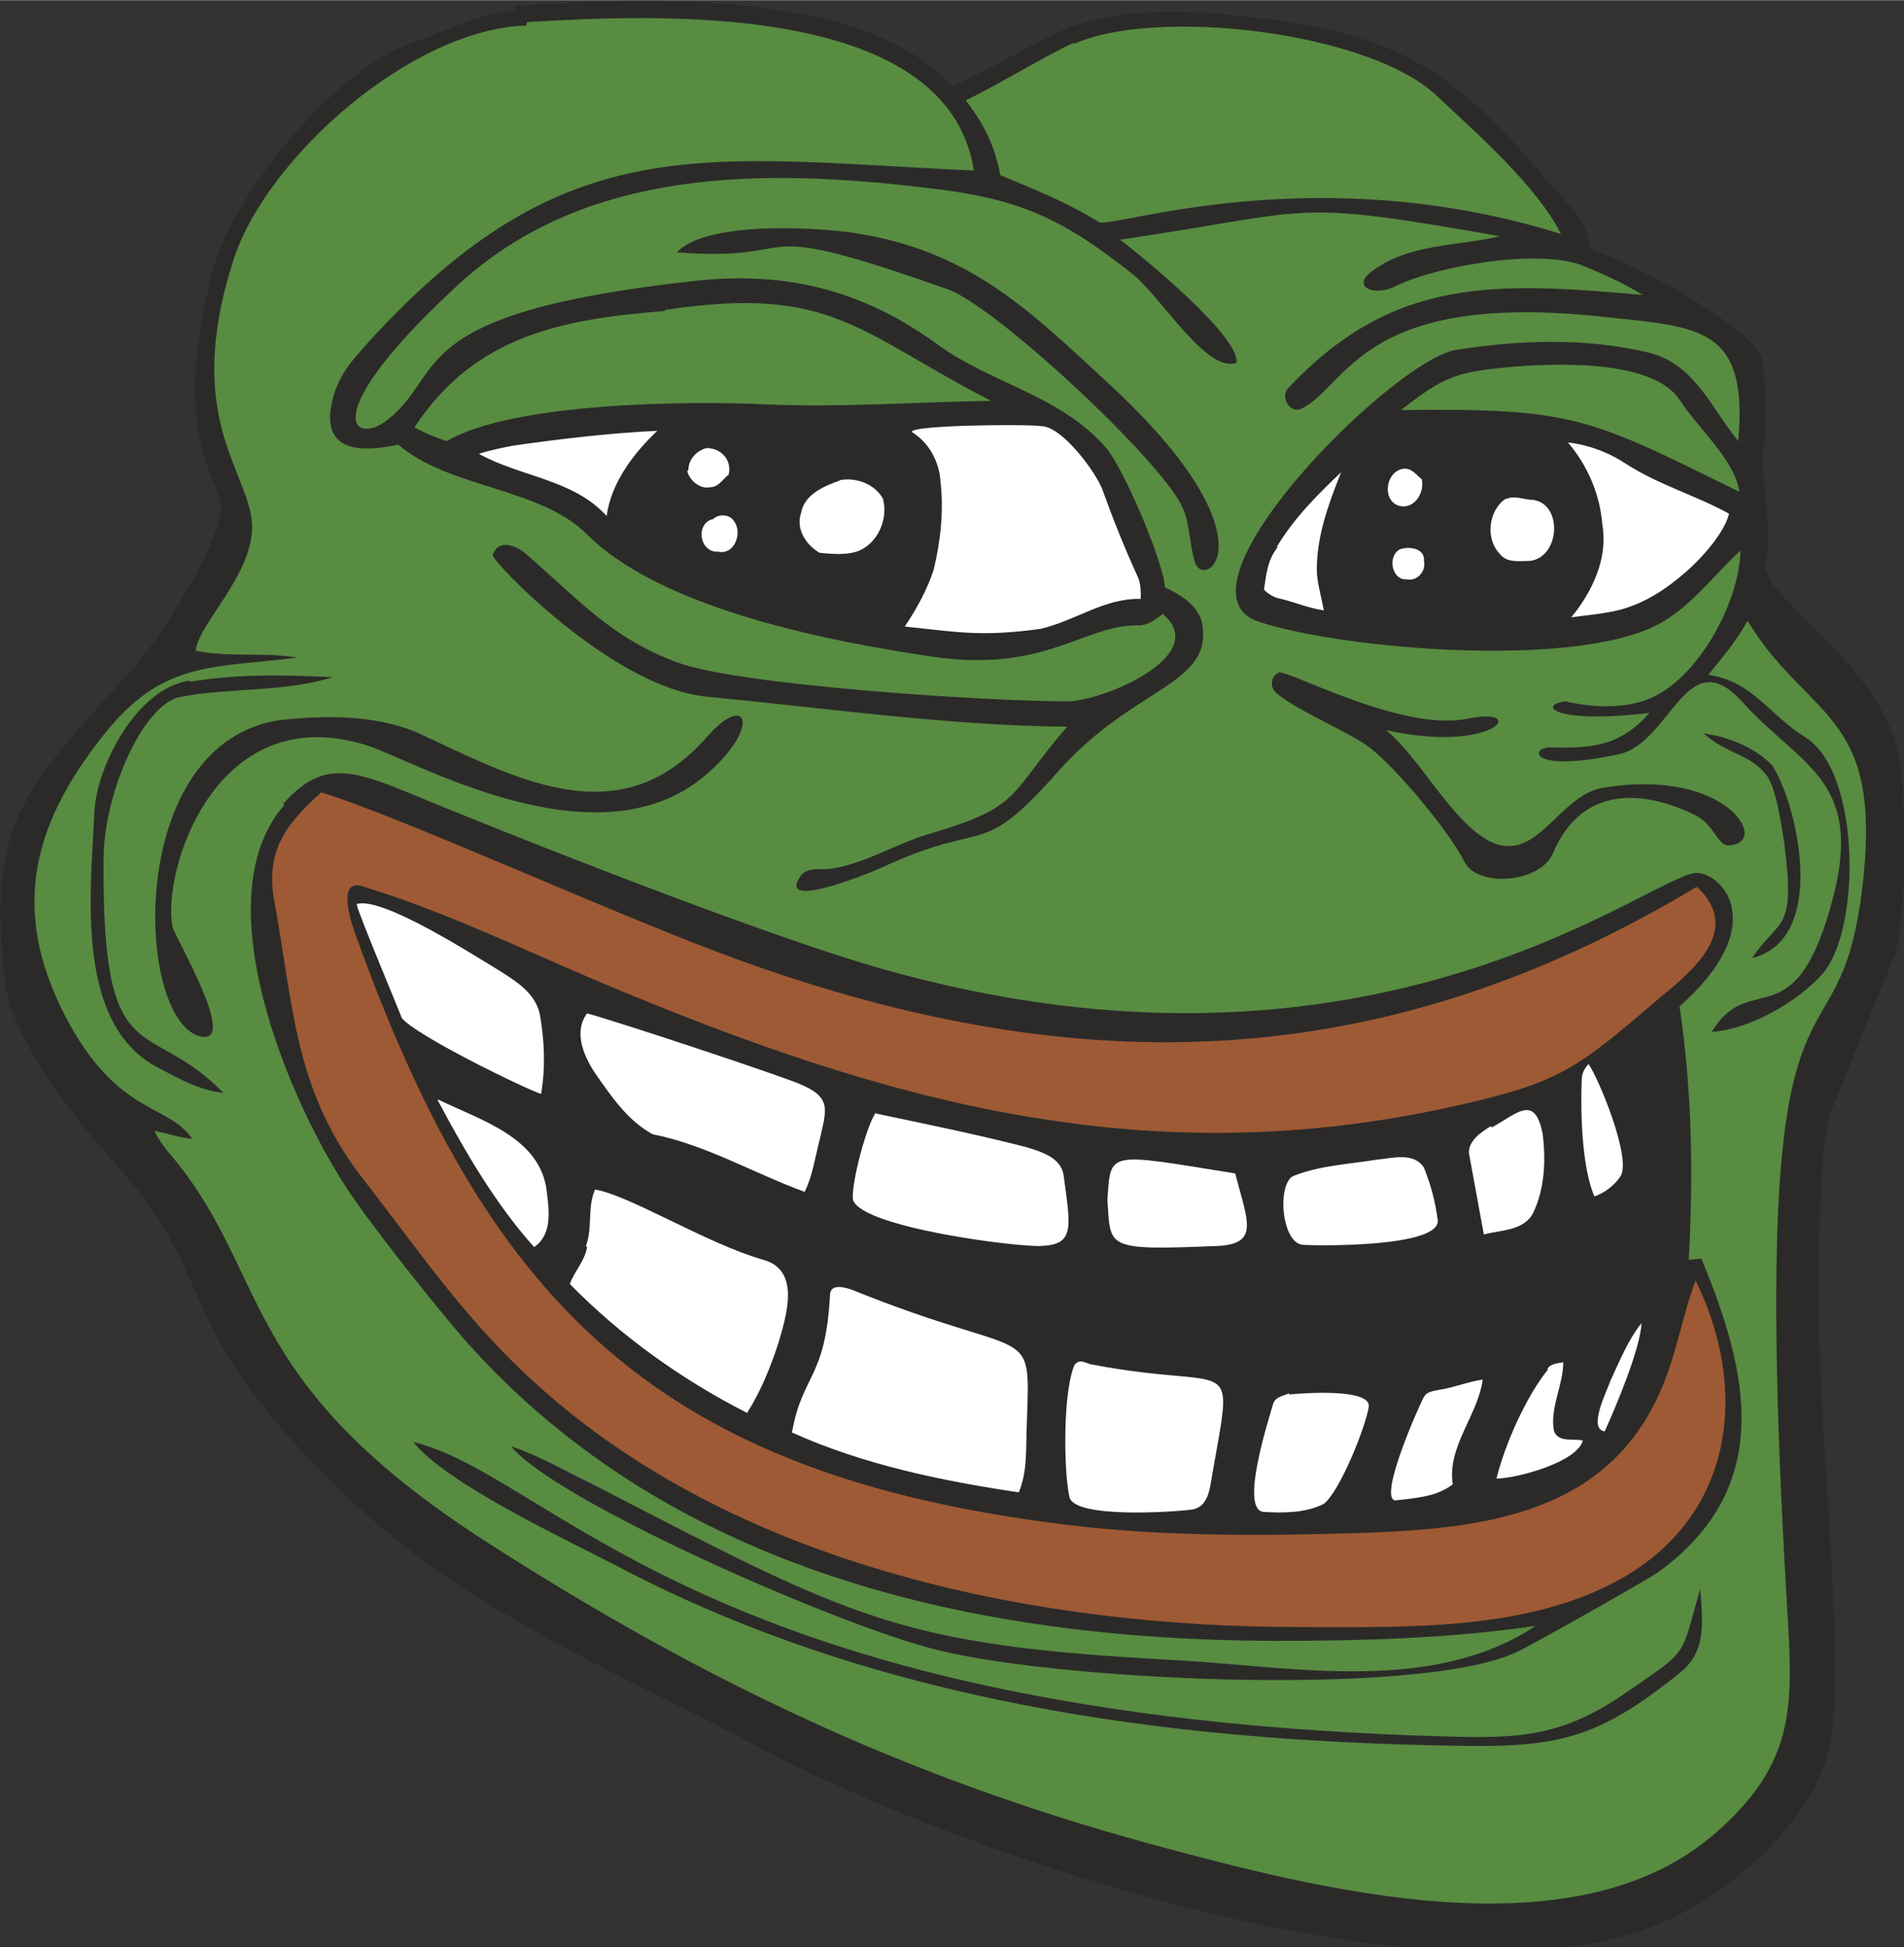 <?xml version="1.0" encoding="UTF-8"?>
<!DOCTYPE svg PUBLIC "-//W3C//DTD SVG 1.1//EN" "http://www.w3.org/Graphics/SVG/1.1/DTD/svg11.dtd">
<!-- Creator: CorelDRAW 2020 (64-Bit) -->
<svg xmlns="http://www.w3.org/2000/svg" xml:space="preserve" width="79.629mm" height="81.427mm" version="1.1" style="shape-rendering:geometricPrecision; text-rendering:geometricPrecision; image-rendering:optimizeQuality; fill-rule:evenodd; clip-rule:evenodd"
viewBox="0 0 1.654 1.691"
 xmlns:xlink="http://www.w3.org/1999/xlink"
 xmlns:xodm="http://www.corel.com/coreldraw/odm/2003">
 <rect x="0" y="0" width="1.654" height="1.691" fill="#333333" stroke="none"/>
 <defs>
  <style type="text/css">
   <![CDATA[
    .fil0 {fill:#2B2A29}
    .fil1 {fill:#588C41;fill-rule:nonzero}
    .fil3 {fill:#9E5A34;fill-rule:nonzero}
    .fil2 {fill:white;fill-rule:nonzero}
   ]]>
  </style>
 </defs>
 <g id="Слой_x0020_1">
  <path class="fil0" d="M0.447 0.005c0.104,-0.007 0.304,-0.017 0.38,0.07 0.098,-0.046 0.1,-0.069 0.221,-0.064 0.151,0.012 0.206,0.037 0.297,0.147 0.015,0.017 0.035,0.033 0.036,0.058 0.038,0.012 0.146,0.07 0.15,0.098 0.003,0.023 0.004,0.046 0.002,0.069 -0.006,0.036 0.009,0.072 0,0.108 0.003,0.033 0.103,0.086 0.117,0.169 0.006,0.036 0.007,0.133 -0.004,0.169l-0.055 0.135c-0.011,0.028 -0.011,0.128 -0.011,0.16 -0.001,0.115 0.02,0.272 0.012,0.377 -0.005,0.067 -0.077,0.136 -0.144,0.167 -0.194,0.088 -0.616,-0.059 -0.784,-0.148 -0.138,-0.074 -0.266,-0.122 -0.379,-0.236 -0.141,-0.142 -0.093,-0.173 -0.187,-0.276 -0.031,-0.034 -0.087,-0.105 -0.093,-0.152 -0.018,-0.143 0.016,-0.17 0.109,-0.274 0.037,-0.042 0.078,-0.118 0.078,-0.14 -0.001,-0.028 -0.045,-0.064 -0.007,-0.208 0.018,-0.067 0.106,-0.174 0.173,-0.197 0.03,-0.01 0.058,-0.026 0.09,-0.028z"/>
  <path class="fil1" d="M0.458 0.019c0.103,-0.006 0.365,-0.021 0.388,0.129 -0.235,-0.011 -0.354,-0.039 -0.525,0.148 -0.018,0.02 -0.03,0.033 -0.034,0.061 -0.004,0.039 0.035,0.034 0.059,0.029 0.044,0.038 0.123,0.037 0.164,0.078 0.065,0.065 0.211,0.093 0.299,0.106 0.099,0.015 0.133,-0.028 0.18,-0.027 0.008,0 0.015,-0.005 0.021,-0.01 0.043,0.036 -0.052,0.076 -0.083,0.076 -0.069,0 -0.287,-0.014 -0.339,-0.034 -0.057,-0.021 -0.086,-0.055 -0.131,-0.094 -0.008,-0.007 -0.024,-0.014 -0.029,0.001 -0.001,0.005 0.105,0.116 0.187,0.123 0.104,0.01 0.208,0.025 0.312,0.026 -0.051,0.059 -0.039,0.069 -0.116,0.092 -0.03,0.008 -0.057,0.026 -0.087,0.031 -0.009,0.002 -0.021,-0.002 -0.028,0.006 -0.025,0.034 0.07,-0.006 0.075,-0.009 0.089,-0.04 0.08,-0.004 0.149,-0.082 0.066,-0.074 0.135,-0.074 0.124,-0.129 -0.004,-0.015 -0.019,-0.024 -0.032,-0.03 -0.002,-0.025 -0.037,-0.105 -0.051,-0.121 -0.041,-0.047 -0.099,-0.055 -0.148,-0.091 -0.065,-0.047 -0.132,-0.063 -0.211,-0.054 -0.254,0.028 -0.213,0.08 -0.266,0.121 -0.029,0.022 -0.062,-0.003 0.06,-0.116 0.111,-0.104 0.267,-0.103 0.409,-0.086 0.079,0.009 0.116,0.025 0.179,0.075 0.025,0.02 0.064,0.086 0.09,0.077 0.004,-0.022 -0.08,-0.091 -0.101,-0.107 0.171,-0.025 0.144,-0.036 0.33,-0.003 -0.038,0.009 -0.079,0.006 -0.112,0.031 -0.017,0.013 0.003,0.022 0.022,0.012 0.035,-0.017 0.125,-0.033 0.163,-0.017 0.017,0.007 0.035,0.015 0.051,0.025 -0.126,-0.011 -0.216,-0.017 -0.308,0.081 -0.007,0.007 0.001,0.022 0.011,0.018 0.041,-0.019 0.051,-0.103 0.263,-0.08 0.083,0.009 0.126,0.008 0.117,0.108 -0.025,-0.031 -0.038,-0.067 -0.078,-0.077 -0.055,-0.013 -0.113,-0.011 -0.169,-0.002 -0.059,0.014 -0.252,0.21 -0.169,0.236 0.073,0.024 0.283,0.042 0.352,-0.001 0.027,-0.017 0.043,-0.04 0.066,-0.061 -0.001,0.045 -0.037,0.112 -0.08,0.129 -0.023,0.009 -0.051,0.007 -0.072,0.002 -0.025,0.003 -0.01,0.02 0.073,0.01 -0.025,0.028 -0.048,0.031 -0.085,0.03 -0.019,-0.001 -0.022,0.023 0.058,0.006 0.046,-0.01 0.059,-0.1 0.108,-0.045 0.05,0.055 0.104,0.067 0.079,0.167 -0.033,0.129 -0.072,0.063 -0.106,0.119 0.033,-0.002 0.074,-0.026 0.095,-0.049 0.035,-0.037 0.035,-0.177 -0.014,-0.207 -0.031,-0.019 -0.046,-0.049 -0.084,-0.054 0.012,-0.015 0.025,-0.03 0.034,-0.047 0.055,0.09 0.122,0.077 0.098,0.245 -0.024,0.164 -0.1,0.008 -0.063,0.621 0.005,0.082 0.004,0.129 -0.064,0.188 -0.122,0.105 -0.34,0.049 -0.491,0.008 -0.212,-0.058 -0.389,-0.142 -0.577,-0.263 -0.22,-0.142 -0.184,-0.233 -0.276,-0.339 -0.004,-0.005 -0.008,-0.011 -0.011,-0.017 0.011,0.002 0.022,0.006 0.033,0.007 -0.021,-0.031 -0.065,-0.02 -0.11,-0.106 -0.05,-0.096 -0.027,-0.172 0.038,-0.251 0.049,-0.058 0.091,-0.052 0.163,-0.061 -0.029,-0.005 -0.059,-0 -0.088,-0.006 0.002,-0.023 0.05,-0.066 0.049,-0.109 -0.002,-0.047 -0.061,-0.092 -0.016,-0.231 0.029,-0.089 0.155,-0.2 0.254,-0.203zm0.13 0.2c0.119,0.009 0.051,-0.033 0.235,0.032 0.041,0.014 0.185,0.148 0.204,0.189 0.007,0.015 0.006,0.032 0.011,0.048 0.008,0.026 0.072,-0.02 -0.076,-0.156 -0.069,-0.064 -0.121,-0.115 -0.221,-0.13 -0.035,-0.005 -0.128,-0.01 -0.153,0.017zm-0.423 0.372c-0.046,0.006 -0.081,0.074 -0.083,0.114 -0.003,0.068 -0.018,0.186 0.057,0.223 0.017,0.009 0.035,0.019 0.055,0.021 -0.066,-0.068 -0.106,-0.013 -0.104,-0.205 0.001,-0.058 0.035,-0.133 0.067,-0.139 0.043,-0.008 0.091,-0.004 0.132,-0.017 -0.041,-0.002 -0.083,-0.003 -0.124,0.004zm0.943 0.01c0.015,0.014 0.058,0.032 0.079,0.046 0.024,0.017 0.072,0.075 0.085,0.101 0.011,0.023 0.066,0.019 0.077,-0.007 0.027,-0.064 0.086,-0.052 0.124,-0.033 0.016,0.008 0.019,0.026 0.028,0.026 0.038,-0 0.001,-0.068 -0.108,-0.05 -0.039,0.006 -0.057,0.066 -0.098,0.047 -0.034,-0.017 -0.062,-0.074 -0.091,-0.097 0.095,0.021 0.125,-0.021 0.071,-0.01 -0.057,0.012 -0.157,-0.043 -0.164,-0.04 -0.007,0.003 -0.008,0.012 -0.003,0.017zm-0.863 0.024c-0.137,0.018 -0.128,0.261 -0.071,0.275 0.034,0.008 -0.022,-0.086 -0.024,-0.095 -0.01,-0.046 0.036,-0.199 0.168,-0.158 0.04,0.012 0.2,0.107 0.295,0.026 0.049,-0.042 0.036,-0.073 0.001,-0.033 -0.077,0.088 -0.169,0.034 -0.254,-0.005 -0.036,-0.014 -0.076,-0.014 -0.114,-0.01zm1.235 0.012c0.021,0.018 0.037,0.017 0.052,0.033 0.009,0.009 0.013,0.03 0.018,0.062 0.01,0.079 -0.004,0.064 -0.028,0.1 0.068,-0.017 0.038,-0.138 0.017,-0.168 -0.015,-0.015 -0.037,-0.024 -0.058,-0.027zm-1.233 0.062c-0.071,0.081 0.004,0.257 0.055,0.334 0.021,0.032 0.08,0.106 0.103,0.132 0.178,0.2 0.442,0.259 0.701,0.26 0.076,-0 0.153,-0.002 0.228,-0.013 -0.089,0.059 -0.208,0.036 -0.308,0.03 -0.246,-0.013 -0.281,-0.034 -0.513,-0.154 -0.023,-0.011 -0.045,-0.024 -0.069,-0.032 0.037,0.046 0.271,0.15 0.363,0.175 0.1,0.028 0.423,0.044 0.51,0.004 0.015,-0.007 0.114,-0.063 0.124,-0.07 0.101,-0.074 0.078,-0.173 0.037,-0.272 -0.003,0 -0.008,0.001 -0.011,0.001 0.004,-0.073 0.003,-0.147 -0.008,-0.22 0.078,-0.069 0.039,-0.114 0.016,-0.116 -0.036,-0.003 -0.278,0.206 -0.71,0.083 -0.091,-0.026 -0.271,-0.096 -0.367,-0.135 -0.083,-0.033 -0.111,-0.054 -0.152,-0.008zm0.111 0.552c0.028,0.037 0.136,0.087 0.178,0.109 0.224,0.118 0.477,0.152 0.726,0.156 0.092,0.002 0.126,-0.006 0.197,-0.063 0.024,-0.019 0.02,-0.045 0.018,-0.073 -0.018,0.061 -0.008,0.051 -0.066,0.091 -0.054,0.037 -0.091,0.039 -0.156,0.037 -0.646,-0.018 -0.774,-0.227 -0.897,-0.256zm0.575 -1.213c0.071,-0.032 0.254,-0.011 0.314,0.044 0.034,0.032 0.088,0.079 0.109,0.121 -0.212,-0.066 -0.385,-0.006 -0.401,-0.01 -0.027,-0.017 -0.057,-0.029 -0.086,-0.041 -0.005,-0.026 -0.014,-0.044 -0.03,-0.065 0.027,-0.013 0.075,-0.042 0.094,-0.05zm-0.355 0.231c0.145,-0.022 0.168,0.02 0.283,0.079 -0.066,0.001 -0.131,0.006 -0.197,0.003 -0.064,-0.003 -0.218,-0.002 -0.276,0.032 -0.009,-0.003 -0.019,-0.007 -0.028,-0.012 0.052,-0.079 0.127,-0.094 0.217,-0.101zm0.729 0.05c0.054,-0.005 0.13,-0.005 0.152,0.028 0.016,0.025 0.048,0.052 0.052,0.08 -0.13,-0.064 -0.143,-0.073 -0.294,-0.071 0.036,-0.028 0.047,-0.033 0.091,-0.037z"/>
  <path class="fil2" d="M0.904 0.37c0.018,-0.001 0.049,0.041 0.054,0.056 0.009,0.025 0.019,0.05 0.03,0.074 0.003,0.006 0.003,0.013 0.003,0.02 -0.031,-0.001 -0.057,0.019 -0.087,0.026 -0.051,0.007 -0.071,0.003 -0.118,-0.002 0.01,-0.015 0.019,-0.031 0.025,-0.049 0.006,-0.025 0.009,-0.051 0.006,-0.077 -0.001,-0.017 -0.01,-0.034 -0.025,-0.043 -0.001,-0.006 0.1,-0.007 0.113,-0.005zm-0.459 0.017c0.042,-0.006 0.084,-0.011 0.126,-0.013 -0.021,0.02 -0.04,0.045 -0.044,0.074 -0.029,-0.032 -0.075,-0.034 -0.111,-0.054 0.009,-0.003 0.019,-0.005 0.029,-0.007zm0.916 -0.003c0.019,0.002 0.037,0.009 0.052,0.019 0.028,0.018 0.06,0.027 0.089,0.043 -0.004,0.017 -0.025,0.04 -0.038,0.051 -0.016,0.014 -0.034,0.026 -0.055,0.032 -0.015,0.004 -0.03,0.005 -0.044,0.007 0.018,-0.022 0.032,-0.051 0.027,-0.08 -0.002,-0.027 -0.013,-0.052 -0.03,-0.072zm-0.763 0.024c-0,-0.009 0.007,-0.017 0.016,-0.019 0.012,0 0.022,0.01 0.019,0.023 -0.005,0.004 -0.009,0.011 -0.016,0.011 -0.009,0.002 -0.018,-0.006 -0.02,-0.014zm0.617 0.031c-0.015,-0.005 -0.011,-0.03 0.004,-0.032 0.007,-0.001 0.011,0.005 0.016,0.009 0.003,0.012 -0.007,0.027 -0.02,0.023zm-0.106 0.036c0.015,-0.025 0.035,-0.045 0.056,-0.065 -0.011,0.028 -0.022,0.057 -0.021,0.088 0.001,0.011 0.004,0.021 0.006,0.032 -0.013,-0.002 -0.025,-0.007 -0.037,-0.01 -0.006,-0.001 -0.011,-0.004 -0.015,-0.008 0.002,-0.013 0.003,-0.026 0.012,-0.037zm-0.38 -0.058c0.014,-0.003 0.031,0.003 0.038,0.016 0.005,0.018 -0.005,0.04 -0.023,0.046 -0.01,0.003 -0.021,0.002 -0.032,0.001 -0.012,-0.007 -0.021,-0.021 -0.016,-0.035 0.003,-0.016 0.02,-0.023 0.034,-0.028zm0.58 0.016c0.007,-0.003 0.015,0.001 0.023,0.001 0.026,0.004 0.023,0.05 -0.003,0.053 -0.009,0 -0.02,0.002 -0.026,-0.006 -0.013,-0.013 -0.01,-0.038 0.005,-0.048zm-0.69 0.018c0.005,-0.005 0.015,-0.005 0.019,0.002 0.007,0.01 0,0.029 -0.014,0.026 -0.016,0.001 -0.02,-0.023 -0.006,-0.028zm0.597 0.026c0.008,-0.003 0.022,-0.001 0.021,0.01 0.002,0.009 -0.006,0.018 -0.015,0.016 -0.013,0.001 -0.017,-0.02 -0.006,-0.026zm-0.906 0.308c0.022,-0.007 0.104,0.046 0.124,0.058 0.014,0.009 0.031,0.019 0.035,0.038 0.004,0.023 0.005,0.046 0.001,0.069 -0.017,-0.006 -0.109,-0.051 -0.121,-0.066 -0,-0.001 -0.037,-0.089 -0.039,-0.098zm0.207 0.147c-0.01,-0.015 -0.019,-0.036 -0.007,-0.052 0.026,0.007 0.159,0.051 0.184,0.061 0.029,0.012 0.024,0.022 0.018,0.049 -0.004,0.015 -0.006,0.031 -0.013,0.045 -0.044,-0.016 -0.086,-0.041 -0.132,-0.05 -0.022,-0.012 -0.036,-0.033 -0.05,-0.053zm0.857 0.006c-0,-0.005 0.002,-0.01 0.006,-0.014 0.009,0.013 0.037,0.081 0.028,0.097 -0.005,0.008 -0.014,0.015 -0.023,0.018 -0.011,-0.026 -0.012,-0.073 -0.011,-0.101zm-0.993 0.017c0.037,0.018 0.089,0.033 0.094,0.08 0.002,0.016 0.005,0.037 -0.011,0.048 -0.034,-0.038 -0.06,-0.083 -0.084,-0.128zm0.915 0.024c0.022,-0.012 0.037,-0.029 0.044,0.005 0.003,0.023 0.002,0.048 -0.008,0.069 -0.008,0.016 -0.028,0.015 -0.043,0.019l-0.013 -0.071c-0,-0.011 0.011,-0.018 0.019,-0.023zm-0.535 -0.012c0.043,0.009 0.087,0.018 0.13,0.029 0.013,0.004 0.031,0.009 0.033,0.025 0.006,0.045 0.01,0.06 -0.02,0.061 -0.021,0.001 -0.155,-0.016 -0.163,-0.04 -0.002,-0.013 0.012,-0.066 0.02,-0.076zm0.435 0.04c0.013,-0.001 0.032,-0.007 0.041,0.007 0.006,0.015 0.01,0.03 0.012,0.046 0.001,0.023 -0.102,0.022 -0.117,0.021 -0.019,-0.001 -0.023,-0.054 -0.008,-0.06 0.023,-0.009 0.048,-0.01 0.072,-0.014zm-0.234 0.035c0.003,-0.043 -0.001,-0.041 0.111,-0.023 0.011,0.042 0.021,0.061 -0.015,0.063 -0.099,0.004 -0.093,0.002 -0.096,-0.04zm-0.453 0.04c0.006,-0.016 0.001,-0.034 0.008,-0.049 0.03,0.005 0.097,0.047 0.146,0.061 0.033,0.009 0.02,0.049 0.013,0.073 -0.007,0.021 -0.015,0.041 -0.027,0.06 -0.057,-0.029 -0.11,-0.067 -0.154,-0.112 0.004,-0.011 0.013,-0.02 0.015,-0.032zm0.212 0.043c0,-0.011 0.013,-0.007 0.019,-0.005 0.158,0.064 0.155,0.026 0.152,0.116 -0.001,0.02 0.001,0.041 -0.007,0.06 -0.067,-0.01 -0.135,-0.024 -0.197,-0.052 0.009,-0.051 0.029,-0.046 0.033,-0.119zm0.678 0.074c0.008,-0.017 0.015,-0.035 0.027,-0.05 -0.001,0.022 -0.022,0.072 -0.032,0.094 -0.015,-0.002 0.002,-0.035 0.005,-0.044zm-0.465 -0.014c0.004,-0.006 0.011,-0 0.015,0 0.125,0.024 0.123,-0.014 0.104,0.096 -0.002,0.011 -0.003,0.028 -0.018,0.03 -0.015,0.002 -0.102,0.008 -0.106,-0.011 -0.005,-0.022 -0.006,-0.093 0.005,-0.116zm0.41 0.004c0.003,-0.005 0.009,-0.005 0.014,-0.006 -0,0.02 -0.012,0.04 -0.008,0.06 0.004,0.01 0.017,0.006 0.025,0.008 -0.005,0.019 -0.058,0.033 -0.075,0.033 0.007,-0.029 0.026,-0.072 0.045,-0.095zm-0.094 0.018c0.013,-0.002 0.025,-0.007 0.038,-0.009 -0.004,0.031 -0.031,0.058 -0.026,0.091 -0.014,0.011 -0.033,0.012 -0.05,0.014 -0.015,-0.002 0.021,-0.083 0.025,-0.09 0.003,-0.005 0.009,-0.005 0.013,-0.006zm-0.13 0.004c0.009,-0.001 0.072,-0.006 0.069,0.011 -0.003,0.018 -0.025,0.073 -0.039,0.084 -0.016,0.008 -0.035,0.008 -0.052,0.007 -0.022,-0.001 0.005,-0.083 0.008,-0.094 0.002,-0.006 0.009,-0.007 0.014,-0.009z"/>
  <path class="fil3" d="M0.279 0.688c0.074,0.023 0.261,0.109 0.364,0.146 0.296,0.107 0.56,0.099 0.831,-0.064 0.041,0.038 -0.005,0.074 -0.034,0.098 -0.07,0.06 -0.085,0.072 -0.174,0.092 -0.27,0.061 -0.497,-0.003 -0.742,-0.106 -0.069,-0.029 -0.136,-0.062 -0.208,-0.084 -0.025,-0.009 -0.01,0.034 -0.007,0.042 0.112,0.312 0.255,0.464 0.601,0.51 0.093,0.013 0.186,0.012 0.28,0.009 0.103,-0.004 0.206,-0.018 0.252,-0.122 0.014,-0.031 0.019,-0.065 0.031,-0.097 0.046,0.094 0.034,0.202 -0.063,0.258 -0.082,0.047 -0.189,0.043 -0.281,0.043 -0.225,-0 -0.48,-0.051 -0.654,-0.203 -0.068,-0.059 -0.108,-0.12 -0.161,-0.188 -0.059,-0.077 -0.059,-0.15 -0.076,-0.241 -0.008,-0.046 0.015,-0.069 0.041,-0.093z"/>
 </g>
</svg>
